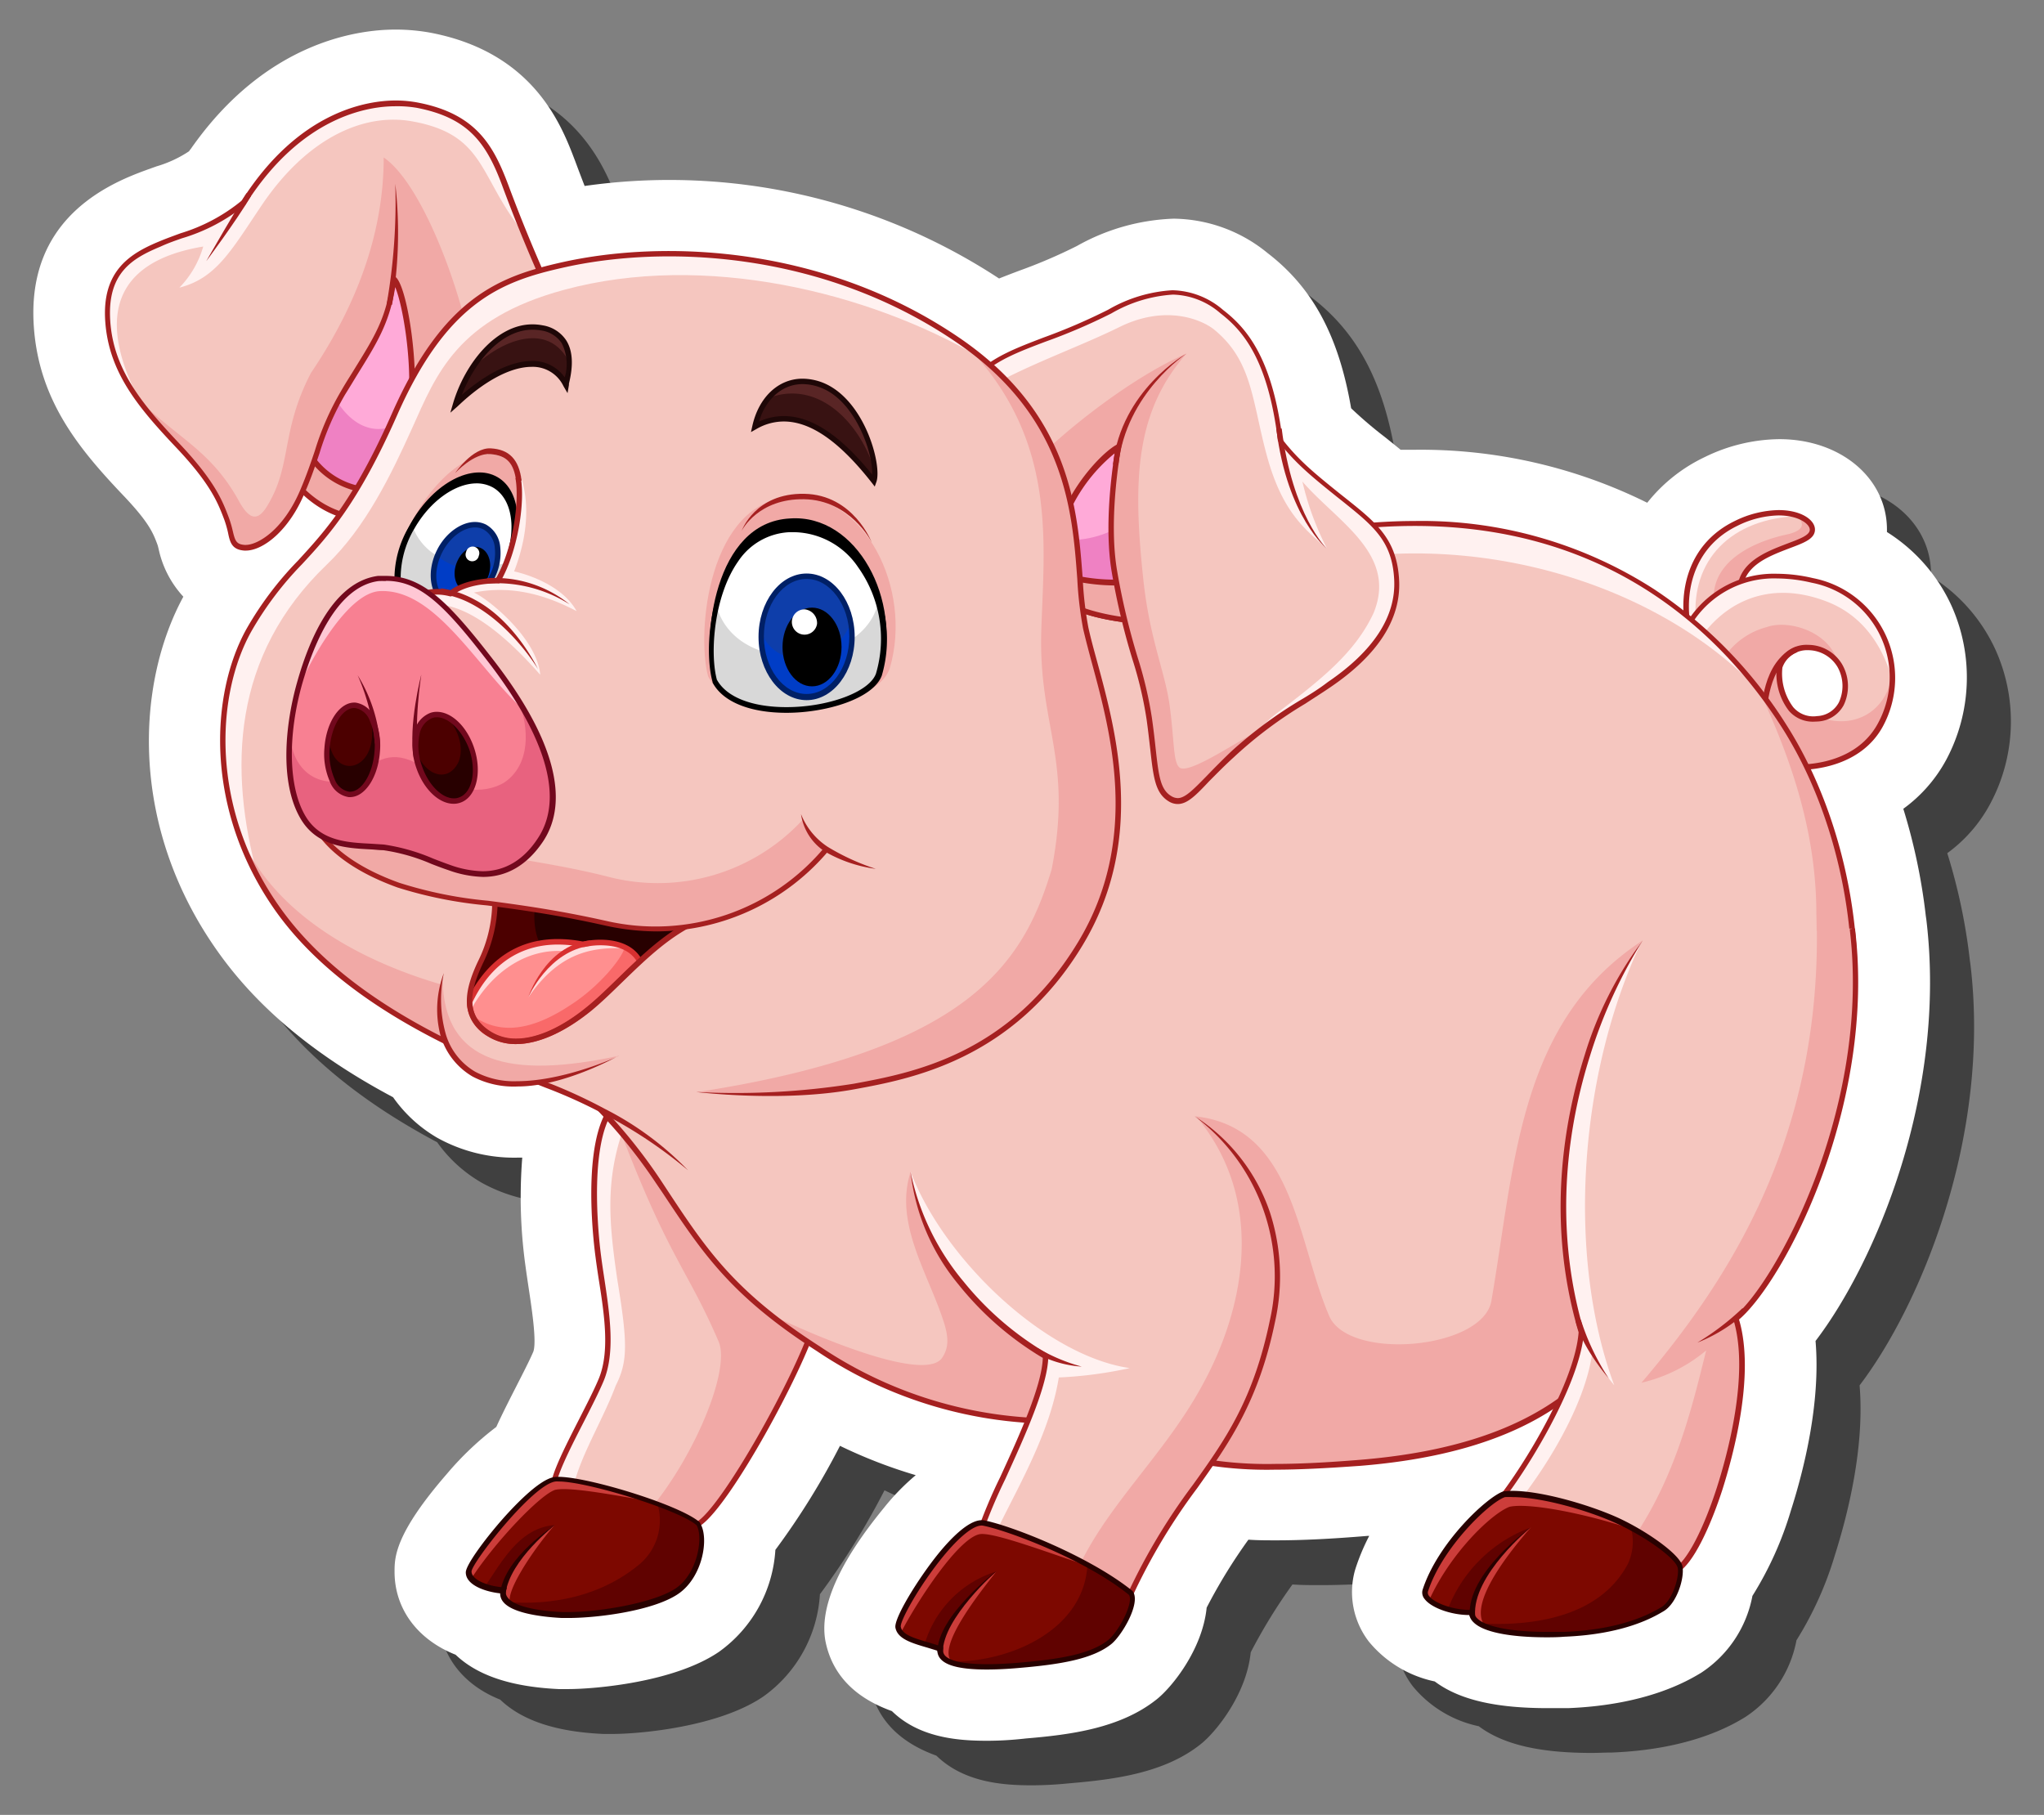 <svg id="bb5df345-c8b0-42f3-9164-45b37844e3af" data-name="Layer 1" xmlns="http://www.w3.org/2000/svg" width="248.72" height="220.85" viewBox="0 0 248.72 220.85">
  <rect x="0" y="0" width="248.72" height="220.85" fill="#808080" stroke="none"/>
  <defs>
    <style>
      .e3d594ba-1bb0-4b72-b32d-787d3dad92ce {
        opacity: 0.5;
      }

      .e3387646-0c90-458b-adde-7f2bdae200aa {
        fill: #fff;
      }

      .fea921eb-3c7e-4813-a069-4bbd30ae25d1 {
        fill: #f5c6bf;
      }

      .e1aa90d4-fadd-44d1-b778-e1fefe0b087f {
        fill: #fff1f0;
      }

      .a84cf71c-f471-4555-b028-f0d75051ffb6 {
        fill: #f1a9a6;
      }

      .bc79926c-98ce-432a-907d-ac111b527d27 {
        fill: #a52020;
      }

      .ebee036d-ec8f-46f6-a220-b46ed2fdcb4a {
        fill: #7d0800;
      }

      .ae049ab4-b5b4-42f4-8cff-186035109fc3 {
        fill: #cc3d3a;
      }

      .a136f00d-7b4d-495a-8386-231671a69581 {
        fill: #600200;
      }

      .f2732133-e1d2-4096-89cd-79c70cc4954c {
        fill: #280100;
      }

      .a0eae5a9-dcaa-4496-bb66-2944dab1e6f8 {
        fill: #ffaad8;
      }

      .f3fc5a92-ba15-4acd-b969-f21074183a57 {
        fill: #ef81c3;
      }

      .b013e6d0-bac0-496e-9f94-e8cbe000f397 {
        fill: #4c0000;
      }

      .b044bc95-ca0a-4568-abeb-2a2cb80dc9b3 {
        fill: #280000;
      }

      .b6862b6e-7094-46db-b25d-452d86899862 {
        fill: #ff8f8f;
      }

      .a7a6f965-b5c0-4a18-9f97-9d27b1d5875b {
        fill: #ffdcdc;
      }

      .aa263ea2-82af-44ed-af68-2ce26c6724e7 {
        fill: #f96969;
      }

      .ab1082de-c248-4ed2-8d56-94c22e13b6de {
        fill: #d83030;
      }

      .b9b7827a-af72-40a8-a4ee-b111b9fb8908 {
        fill: #d8d8d8;
      }

      .aa024d18-d9db-419f-b8c3-335e1ae57102 {
        fill: #0e3eaa;
      }

      .f2bafa1b-164b-4ca0-bb3a-560c9c5eed01 {
        fill: #003dc6;
      }

      .bf697dd7-9c37-4c88-951f-79a5045800fe {
        fill: #002066;
      }

      .bcbfe644-d1ad-4c9d-a721-641bbd268865 {
        fill: #f88092;
      }

      .bcd6c477-759b-40d6-a189-aedb41a0c828 {
        fill: #ffc7d4;
      }

      .b5c2c8ba-c334-466d-97b9-fb712c15896a {
        fill: #e8627f;
      }

      .a57bd419-4a51-4021-9dbf-0a87d54c1569 {
        fill: #72081d;
      }

      .a2718fe0-7472-448a-b748-82ba387d867d {
        fill: #592525;
      }

      .b6c5be12-cfd1-4167-beb5-a98da0f3cab9 {
        fill: #381212;
      }

      .a177554c-9d96-4ae5-ae06-3a49251211ee {
        fill: #1e0707;
      }
    </style>
  </defs>
  <g>
    <path class="e3d594ba-1bb0-4b72-b32d-787d3dad92ce" d="M125.48,217.25c-3.69,0-8.27-.43-11.54-3.61-2.92-1.06-7-3.25-8.06-8.43-.82-4.09,1.57-9.57,7.08-16.29a27.82,27.82,0,0,1,3.89-4,60.24,60.24,0,0,1-9.22-3.57A90.24,90.24,0,0,1,99.77,194a16.5,16.5,0,0,1-6.85,12.42C87.48,210.16,77.81,211,74.55,211q-.61,0-1.14,0c-5.76-.26-9.89-1.63-12.55-4.18-4.58-1.81-7.43-5.52-7.43-10.09,0-1.71,0-4.58,6.38-11.92a37.53,37.53,0,0,1,6-5.7c.62-1.36,1.41-2.94,2.42-4.91.81-1.59,1.65-3.22,2.08-4.26.43-1.2-.18-5.2-.54-7.59-.15-1-.29-1.94-.41-2.84a60.62,60.62,0,0,1-.39-13.17h-.56a19.37,19.37,0,0,1-9.8-2.42A17,17,0,0,1,53.2,139c-9.4-5-16.35-10.77-21.19-17.53C21,106.09,21.91,88.67,27.68,78a12.17,12.17,0,0,1-3-5.77c-.05-.21-.12-.46-.15-.56-.53-1.42-1-2.65-4.05-5.89-5.4-5.71-10.31-11.59-10.95-20.61-.62-8.68,3.37-14.88,11.86-18.4,1.15-.48,2.16-.84,3.06-1.15a14.18,14.18,0,0,0,3.95-1.84l.23-.3C37.8,10.45,49.06,9,53.52,9a23.59,23.59,0,0,1,4.39.41c12.57,2.44,15.87,11.34,17.46,15.62.39,1.05.77,2,1.14,3a70.28,70.28,0,0,1,10.28-.73,71.39,71.39,0,0,1,40.15,12c.82-.33,1.64-.64,2.46-.95a64.36,64.36,0,0,0,7-3A25.67,25.67,0,0,1,148.16,32a18.3,18.3,0,0,1,11.44,4.2c5.49,4.22,8.65,10.08,10.16,18.88a50.7,50.7,0,0,0,4.14,3.53s1.51,1.21,1.88,1.52l1.78,0a61.82,61.82,0,0,1,28.23,6.45,19.67,19.67,0,0,1,7-5.56,21.15,21.15,0,0,1,9.08-2.18c7.47,0,13.1,4.74,13.1,11v.3a20.67,20.67,0,0,1,7.88,9,21.22,21.22,0,0,1-.68,18.68,17.79,17.79,0,0,1-5.22,6,70.37,70.37,0,0,1,2.75,13.06l.06.41c2.54,21-6.09,41.6-13.48,51.29.64,7.62-1.49,15.88-3,20.64a42.22,42.22,0,0,1-4.68,10.38,14.33,14.33,0,0,1-6.24,9.35c-1.64,1-6.63,3.93-16.19,4.31-.85,0-1.68.05-2.47.05-6.32,0-10.75-1-13.76-3.25a14.15,14.15,0,0,1-8-4.83,9.86,9.86,0,0,1-1.7-8.7l.09-.29a25,25,0,0,1,1.64-3.89l-.2,0c-4.46.36-8,.54-11.1.54-1.16,0-2.29,0-3.4-.08a65.8,65.8,0,0,0-5.08,8.26c-.51,5.1-4.21,9.68-6.07,11.16-4.42,3.54-10.54,4.31-15.93,4.77C128.42,217.18,126.86,217.25,125.48,217.25Z"/>
    <path class="e3387646-0c90-458b-adde-7f2bdae200aa" d="M120.06,211.83c-3.69,0-8.27-.43-11.53-3.61-2.93-1.06-7-3.25-8.07-8.43-.81-4.09,1.57-9.56,7.08-16.28a27.86,27.86,0,0,1,3.89-4,60.24,60.24,0,0,1-9.22-3.57,90.24,90.24,0,0,1-7.86,12.66A16.49,16.49,0,0,1,87.5,201c-5.44,3.72-15.11,4.54-18.37,4.54l-1.14,0c-5.76-.27-9.89-1.64-12.55-4.18-4.58-1.81-7.43-5.53-7.43-10.1,0-1.71,0-4.58,6.38-11.92a37.53,37.53,0,0,1,6-5.7c.62-1.36,1.41-2.94,2.42-4.91.81-1.59,1.65-3.22,2.09-4.26.42-1.2-.19-5.2-.55-7.59-.15-1-.29-1.94-.41-2.83a60.74,60.74,0,0,1-.39-13.18H63a19.27,19.27,0,0,1-9.8-2.42,17,17,0,0,1-5.37-4.93c-9.4-5-16.35-10.77-21.19-17.53-11-15.33-10.1-32.75-4.33-43.38a12.35,12.35,0,0,1-3-5.77c-.05-.21-.11-.46-.15-.56-.53-1.42-1-2.65-4.05-5.88C9.67,54.69,4.76,48.81,4.12,39.79,3.5,31.11,7.49,24.92,16,21.39c1.15-.48,2.17-.83,3.06-1.15A14.45,14.45,0,0,0,23,18.41a3.55,3.55,0,0,1,.23-.31C32.39,5,43.64,3.6,48.1,3.6A23.59,23.59,0,0,1,52.49,4C65.06,6.45,68.37,15.35,70,19.63c.39,1.05.77,2.05,1.14,3a73.13,73.13,0,0,1,50.43,11.26c.82-.33,1.64-.64,2.46-.95a63.53,63.53,0,0,0,7-3,25.76,25.76,0,0,1,11.78-3.33,18.3,18.3,0,0,1,11.44,4.19c5.49,4.22,8.65,10.08,10.16,18.88a50.7,50.7,0,0,0,4.14,3.53s1.51,1.21,1.88,1.52l1.78,0a62,62,0,0,1,28.23,6.45,19.7,19.7,0,0,1,7-5.56,21.07,21.07,0,0,1,9.07-2.18c7.47,0,13.1,4.75,13.1,11v.3a20.81,20.81,0,0,1,7.89,9.05,21.28,21.28,0,0,1-.69,18.69,17.82,17.82,0,0,1-5.21,5.94,71.17,71.17,0,0,1,2.74,13.06l.06.41c2.54,21-6.09,41.6-13.48,51.29.65,7.62-1.48,15.88-3,20.64a42.22,42.22,0,0,1-4.68,10.38,14.35,14.35,0,0,1-6.23,9.35c-1.65,1-6.64,3.93-16.2,4.31-.85,0-1.68,0-2.47,0-6.31,0-10.75-1-13.76-3.25a14.15,14.15,0,0,1-8-4.83,9.89,9.89,0,0,1-1.7-8.7l.09-.29a26,26,0,0,1,1.64-3.89l-.2,0c-4.46.37-8,.54-11.1.54-1.16,0-2.29,0-3.4-.08a65.24,65.24,0,0,0-5.08,8.27c-.51,5.09-4.21,9.67-6.07,11.15-4.42,3.54-10.54,4.32-15.93,4.77C123,211.76,121.44,211.83,120.06,211.83Z"/>
    <g>
      <g>
        <g>
          <path class="fea921eb-3c7e-4813-a069-4bbd30ae25d1" d="M205.36,76.12c-.62-3.62,0-9.58,5.89-12.43,5.27-2.54,9.28-.82,9.28.75,0,2.28-9.11,2.08-8.83,7.85C211.09,73,205.36,76.12,205.36,76.12Z"/>
          <path class="e1aa90d4-fadd-44d1-b778-e1fefe0b087f" d="M218.87,62.8c-1.65-.62-4.4-.66-7.62.89-5.91,2.85-6.51,8.81-5.89,12.43l1-.56C205.71,68.12,210.67,63.07,218.87,62.8Z"/>
          <path class="a84cf71c-f471-4555-b028-f0d75051ffb6" d="M218.48,62.67c1.25,1,1.09,1.92-1.14,2.39-2.65.57-10,2.81-8.66,9.2a18.46,18.46,0,0,0,3-2c-.28-5.77,8.83-5.57,8.83-7.85C220.53,63.76,219.77,63.05,218.48,62.67Z"/>
          <path class="bc79926c-98ce-432a-907d-ac111b527d27" d="M205.11,76.62l-.07-.45c-.76-4.4.44-10.06,6.07-12.78a12.55,12.55,0,0,1,5.31-1.32c2.78,0,4.43,1.21,4.43,2.37s-1.4,1.64-3.18,2.31c-2.59,1-5.8,2.2-5.64,5.53v.12l-.08.1c-.64.77-5.85,3.59-6.44,3.91Zm11.31-13.9a11.81,11.81,0,0,0-5,1.26c-5.11,2.47-6.34,7.54-5.79,11.63a54.1,54.1,0,0,0,5.76-3.45c-.09-3.69,3.46-5,6.06-6,1.42-.54,2.77-1,2.77-1.7S218.85,62.72,216.42,62.72Z"/>
        </g>
        <path class="fea921eb-3c7e-4813-a069-4bbd30ae25d1" d="M220.53,70.61c-9.07-2.13-13.85,2.68-15.49,6.12,0,0,8.36,13.77,11.6,16.39,1.93.54,9.17.62,12.16-4.92A12.05,12.05,0,0,0,220.53,70.61Zm.6,16.88c-3.9.37-4.84-4.12-4.57-6.34,1.21-3.3,5.75-2.94,7.34-.09C225.14,83.29,224.72,87.15,221.13,87.49Z"/>
        <path class="e1aa90d4-fadd-44d1-b778-e1fefe0b087f" d="M222.36,73.23c4.23,1.66,6.66,5.2,7.89,9.45a12,12,0,0,0-9.72-12.07c-9.07-2.13-13.85,2.68-15.49,6.12l1.2,1.94C209.48,73.26,215.24,70.45,222.36,73.23Z"/>
        <path class="a84cf71c-f471-4555-b028-f0d75051ffb6" d="M218.09,79.13a4.1,4.1,0,0,1,4.16.28,4.38,4.38,0,0,1,1.38,1.23c-1-3.8-6-5.28-8.65-4.33a9,9,0,0,0-6.39,6.31c1.28,1.94,4,5.51,5.29,7.25C214.59,86,214.6,81.47,218.09,79.13Z"/>
        <path class="a84cf71c-f471-4555-b028-f0d75051ffb6" d="M230.24,82c-.67,4.69-4.65,6.63-8.4,5.41a3.89,3.89,0,0,1-.71.13c-3.9.37-4.84-4.12-4.57-6.34.91-2.48,3.69-2.89,5.69-1.74a4.1,4.1,0,0,0-4.16-.28c-3.49,2.34-4,6.33-4.72,10.21a23.91,23.91,0,0,0,3.27,3.78c1.93.54,9.17.62,12.16-4.92A12.18,12.18,0,0,0,230.24,82Z"/>
        <path class="bc79926c-98ce-432a-907d-ac111b527d27" d="M215,86.81h-.66c0-.26.05-6.36,4.12-8.07l.25.61C215.05,80.89,215,86.75,215,86.81Z"/>
        <path class="bc79926c-98ce-432a-907d-ac111b527d27" d="M218.9,93.69h0a9.28,9.28,0,0,1-2.34-.26l-.06,0-.06,0c-3.25-2.63-11.33-15.91-11.67-16.47l-.09-.15.07-.16a12.43,12.43,0,0,1,11.5-6.83,19.43,19.43,0,0,1,4.36.53,12.38,12.38,0,0,1,8.49,18.07C226.42,93.3,220.61,93.69,218.9,93.69Zm-2.11-.87a9.29,9.29,0,0,0,2.11.21h0c1.62,0,7.11-.36,9.61-5a11.72,11.72,0,0,0-8.06-17.12,18.7,18.7,0,0,0-4.21-.52,11.81,11.81,0,0,0-10.83,6.3C206.33,78.22,213.78,90.31,216.79,92.82Zm3.89-5a3.84,3.84,0,0,1-3-1.32,7.44,7.44,0,0,1-1.47-5.41l0-.07A3.81,3.81,0,0,1,220,78.47a4.83,4.83,0,0,1,4.19,2.43,5.35,5.35,0,0,1,.16,4.9,3.8,3.8,0,0,1-3.18,2Zm-3.79-6.61a6.8,6.8,0,0,0,1.32,4.85,3.2,3.2,0,0,0,2.89,1.08,3.14,3.14,0,0,0,2.66-1.67,4.73,4.73,0,0,0-.15-4.28A4.19,4.19,0,0,0,220,79.12,3.18,3.18,0,0,0,216.89,81.23Z"/>
      </g>
      <g>
        <path class="fea921eb-3c7e-4813-a069-4bbd30ae25d1" d="M99,161.23c-1.88,6.07-10.4,21.54-13.85,24.08s-17-2.2-17.78-3.84,4-9.42,5.74-13.52.33-10.08-.33-15.07-1.31-16.15,2.62-19C79.46,134.52,99,161.23,99,161.23Z"/>
        <path class="e1aa90d4-fadd-44d1-b778-e1fefe0b087f" d="M75.12,155.74c-1.15-7.86-1.61-13.33,1.79-21.08a3.88,3.88,0,0,0-1.47-.79c-3.93,2.86-3.27,14-2.62,19s2.05,11,.33,15.07-6.47,11.88-5.74,13.52a5.17,5.17,0,0,0,2.13,1.43c0-4.06,3.58-9.43,5.38-14.27C76.4,165.68,76.39,163.5,75.12,155.74Z"/>
        <path class="a84cf71c-f471-4555-b028-f0d75051ffb6" d="M75.44,133.87a5,5,0,0,0-1,1c6.76,18.27,8.94,18.94,13,28.37,1.64,3.77-3.87,16.16-10,22.26,3.2.67,6.27.84,7.66-.2,3.45-2.54,12-18,13.85-24.08C99,161.23,79.46,134.52,75.44,133.87Z"/>
        <path class="bc79926c-98ce-432a-907d-ac111b527d27" d="M82,186.38c-5,0-14.17-3.17-14.89-4.77-.52-1.16,1-4.29,3.37-8.93.92-1.81,1.8-3.52,2.36-4.86,1.39-3.3.7-7.85,0-12.24-.14-.92-.27-1.8-.38-2.66-.35-2.64-1.84-16,2.75-19.32l.11-.08.14,0c4.1.67,23,26.4,23.81,27.5l.09.13,0,.16c-1.81,5.82-10.3,21.53-14,24.25A5.74,5.74,0,0,1,82,186.38Zm-6.49-52.16c-4.24,3.36-2.58,17.05-2.37,18.61.11.86.24,1.73.38,2.65.68,4.49,1.38,9.12-.08,12.6-.57,1.35-1.45,3.08-2.38,4.9-1.69,3.29-3.79,7.4-3.36,8.36s8.82,4.38,14.3,4.38a5.12,5.12,0,0,0,3-.67c3.26-2.41,11.67-17.51,13.68-23.76C93.25,153.9,78.94,135.2,75.52,134.22Z"/>
      </g>
      <g>
        <path class="ebee036d-ec8f-46f6-a220-b46ed2fdcb4a" d="M85,185.46c1,1.64.3,6.17-2.57,8.14s-10.41,3.11-14,3-7.66-1-7.17-3c-1.89-.13-4.22-.91-4.22-2.26S64.63,180.33,67.52,180,82.79,183.37,85,185.46Z"/>
        <path class="ae049ab4-b5b4-42f4-8cff-186035109fc3" d="M67.52,180c-2.89.35-10.51,9.93-10.51,11.28a1.26,1.26,0,0,0,.33.83c2.86-4.42,8.35-10.2,10.2-10.81,1.76-.42,7.39.68,11.51,1.37C74.67,181.1,69.3,179.76,67.52,180Z"/>
        <path class="ae049ab4-b5b4-42f4-8cff-186035109fc3" d="M61.17,193.72a1.77,1.77,0,0,0,1,1.54c-1-1.17,2.79-6.82,5.33-9.68A14.27,14.27,0,0,0,61.17,193.72Z"/>
        <path class="a136f00d-7b4d-495a-8386-231671a69581" d="M67.54,185.58c-4.25.3-6.4,4.32-8.54,7.5a11.23,11.23,0,0,0,2.17.64C62.13,190.51,64.2,187.94,67.54,185.58Z"/>
        <path class="a136f00d-7b4d-495a-8386-231671a69581" d="M85,185.46A18.05,18.05,0,0,0,80,183a7,7,0,0,1-2.48,7.59c-4.55,3.64-10.23,4.75-15.73,4.37,1.18,1,4,1.49,6.64,1.61,3.6.16,11.14-1,14-3S86,187.1,85,185.46Z"/>
        <path class="f2732133-e1d2-4096-89cd-79c70cc4954c" d="M61.52,193.88l-.65-.08c.58-4.39,6.67-8.22,6.67-8.22S62.07,189.77,61.52,193.88Z"/>
        <path class="f2732133-e1d2-4096-89cd-79c70cc4954c" d="M69.13,196.89h-.75c-1.75-.09-6-.44-7.18-2a1.61,1.61,0,0,1-.34-1c-1.8-.19-4.18-1-4.18-2.55,0-.87,2.19-3.86,4.25-6.23,1.34-1.54,4.66-5.14,6.55-5.37,3-.37,15.43,3.38,17.72,5.56l0,.07c1.11,1.78.32,6.54-2.66,8.58S72.83,196.89,69.13,196.89ZM68,180.28a2.33,2.33,0,0,0-.4,0c-2.77.33-10.22,9.93-10.22,10.95s2,1.81,3.91,1.93l.39,0-.09.38a.94.94,0,0,0,.18.85c.72,1,3.22,1.62,6.68,1.78l.72,0c3.7,0,10.47-1.11,13.09-2.91s3.35-6.2,2.5-7.66C82.58,183.7,71.39,180.28,68,180.28Z"/>
      </g>
      <g>
        <path class="fea921eb-3c7e-4813-a069-4bbd30ae25d1" d="M65.45,128.21a63.23,63.23,0,0,1,14.66,15.57c5.17,7.78,8.42,13.25,19.45,20.35a52.18,52.18,0,0,0,32.23,8.74c11.25,5.68,19.12,6.33,33.76,5.13s23.81-5.57,29.49-12.34,26-23,29.28-35.51.44-29.83-7.21-41.79-23.38-27.25-52-24.3-41.51,3.13-41.51,3.13Z"/>
        <path class="e1aa90d4-fadd-44d1-b778-e1fefe0b087f" d="M155.82,69.63c21.18-6.17,45.31.64,58.32,14.51-8.47-11-23.7-22.69-49-20.08-7.43.76-13.79,1.34-19.15,1.78C149.22,68.67,153,70.56,155.82,69.63Z"/>
        <path class="a84cf71c-f471-4555-b028-f0d75051ffb6" d="M217.11,88.36c-.88-1.38-1.87-2.8-3-4.24,4,8.6,6.91,17.37,6.91,27.13a65.1,65.1,0,0,1-5.57,28.52,82.18,82.18,0,0,1-5,10.36c6.23-6.5,12.19-13.72,13.83-20C227.6,117.7,224.76,100.32,217.11,88.36Z"/>
        <path class="a84cf71c-f471-4555-b028-f0d75051ffb6" d="M199.85,114.47c-15.08,9.83-15.51,27.26-18.37,43.81-1,5.94-17.46,7.38-19.76,1.81-3.93-9.18-4.26-23-16.38-24.26,4.91,8.52,9.83,24.58-1,27.86-14.42,4.26-25-10.58-33.54-21.07-2,6.23,2.08,12.22,4,18.12.73,2.21.57,3.35-.13,4.45-1.92,3-14.34-2.05-21.15-5.34a69.23,69.23,0,0,0,6,4.28,52.18,52.18,0,0,0,32.23,8.74c11.25,5.68,19.12,6.33,33.76,5.13s23.81-5.57,29.49-12.34c1.5-1.78,4-4.22,6.94-7.07-2.85-4.83-5.3-9.77-5.52-15.55C195.81,133.54,197.88,123.65,199.85,114.47Z"/>
        <path class="bc79926c-98ce-432a-907d-ac111b527d27" d="M155.18,178.84a47.22,47.22,0,0,1-23.46-5.64c-.92,0-1.82.05-2.7.05a51.9,51.9,0,0,1-29.64-8.85c-10.5-6.75-13.95-12-18.73-19.21L79.84,144a63,63,0,0,0-14.59-15.48l-.29-.23,58.49-61.39h.14c.13,0,13.21-.21,41.49-3.13,2.39-.24,4.77-.37,7.06-.37a52.24,52.24,0,0,1,29.12,8.29,54.7,54.7,0,0,1,16.13,16.54c7.64,12,10.62,29.24,7.25,42.05-2.42,9.18-13.85,20.27-22.2,28.36-3,2.93-5.62,5.45-7.14,7.27-6.08,7.24-15.8,11.32-29.73,12.46C161.37,178.67,158.06,178.84,155.18,178.84Zm-23.32-6.3.08,0a46.74,46.74,0,0,0,23.24,5.6c2.87,0,6.15-.16,10.34-.5,13.74-1.13,23.32-5.13,29.27-12.23,1.55-1.84,4.16-4.38,7.19-7.32,8.3-8,19.65-19,22-28.06,3.32-12.65.37-29.72-7.17-41.53C209.68,77.35,196.12,64,172.14,64a69.86,69.86,0,0,0-7,.36c-26.76,2.76-39.93,3.1-41.4,3.14l-57.8,60.65A64.3,64.3,0,0,1,80.39,143.6l.81,1.23c4.73,7.16,8.15,12.34,18.54,19A51.23,51.23,0,0,0,129,172.6q1.35,0,2.76-.06Z"/>
      </g>
      <g>
        <path class="fea921eb-3c7e-4813-a069-4bbd30ae25d1" d="M199.9,114.39s-15.13,21.66-7.48,47.66c-.48,6.76-8,18.41-10.54,21.2.87,1.74,20.37,8.63,22,7.81s3.72-4.92,5.36-10,3.93-14.36,2-20.65c5.08-4.09,16.8-25.48,14.14-47.39Z"/>
        <path class="e1aa90d4-fadd-44d1-b778-e1fefe0b087f" d="M193.74,164.69a27.72,27.72,0,0,0,2.68,3.87c-5.91-16-4.2-38.19,3.34-54-3.41,4.8-14.23,24-7.34,47.48-.48,6.76-8,18.41-10.54,21.2a4.27,4.27,0,0,0,1.59,1.12C188,179.1,192.86,171,193.74,164.69Z"/>
        <path class="a84cf71c-f471-4555-b028-f0d75051ffb6" d="M225.35,113l-4.27.09c.29,25.5-10.59,42.55-21.34,55.17a18.8,18.8,0,0,0,7.87-3.93c-2,8.19-4.26,17.1-10.41,25,3.8,1.22,6.07,2,6.69,1.72,1.64-.82,3.72-4.92,5.36-10s3.93-14.36,2-20.65C216.29,156.32,228,134.93,225.35,113Z"/>
        <path class="bc79926c-98ce-432a-907d-ac111b527d27" d="M206.54,163.38a31.43,31.43,0,0,0,5.49-4.19l.47.46A19.3,19.3,0,0,1,206.54,163.38Z"/>
        <path class="bc79926c-98ce-432a-907d-ac111b527d27" d="M191.72,160.76l.64-.16a28.67,28.67,0,0,0,3.39,7.12S192.57,164.12,191.72,160.76Z"/>
        <path class="bc79926c-98ce-432a-907d-ac111b527d27" d="M203.53,191.43c-3.58,0-21.07-6.28-21.94-8l-.11-.2.16-.17c2.41-2.61,9.93-14.17,10.45-20.93-4-13.49-1.77-25.83.76-33.81a45,45,0,0,1,7.05-13.89,60.06,60.06,0,0,0-6.44,14.11c-2.49,7.9-4.65,20.12-.72,33.46v.12c-.49,6.73-7.82,18.17-10.45,21.18,1.87,1.8,20,8.21,21.45,7.5s3.5-4.58,5.18-9.8c1.28-4,4-13.87,2-20.45l-.07-.21.18-.14c2.51-2,6.71-8.48,9.87-16.88,2.69-7.17,5.63-18.27,4.18-30.26l.64-.08c2.61,21.52-8.59,42.88-14.11,47.59,2,6.75-.75,16.66-2,20.63-1.38,4.28-3.56,9.21-5.52,10.19A1.29,1.29,0,0,1,203.53,191.43Z"/>
      </g>
      <g>
        <path class="fea921eb-3c7e-4813-a069-4bbd30ae25d1" d="M145.43,135.82a24,24,0,0,1,9.41,24.86C151.4,177.29,143.53,180,136.9,195.4c-6.72-.49-17.81-8.11-17.68-8.93,1.21-4.18,8-16.14,8-21.47-15-9-16.42-22.38-16.42-22.38Z"/>
        <path class="e1aa90d4-fadd-44d1-b778-e1fefe0b087f" d="M128.84,167.62a50.2,50.2,0,0,0,8.63-1.14c-10.24-1.48-22.56-13.17-26.66-23.86,1,6.12,4.74,15.41,16.42,22.38,0,5.33-6.8,17.29-8,21.47,0,.18.48.68,1.36,1.36C122.8,182.65,127.59,175.33,128.84,167.62Z"/>
        <path class="a84cf71c-f471-4555-b028-f0d75051ffb6" d="M145.68,136c8.34,10.1,5.85,23.15.53,32.73-5,9.14-12.93,15.62-16.07,24.71a21.9,21.9,0,0,0,6.76,2c6.63-15.4,14.5-18.11,17.94-34.72A24,24,0,0,0,145.68,136Z"/>
        <path class="bc79926c-98ce-432a-907d-ac111b527d27" d="M126,164.64l.35-.55a21.64,21.64,0,0,0,5.28,2.21A13.35,13.35,0,0,1,126,164.64Z"/>
        <path class="bc79926c-98ce-432a-907d-ac111b527d27" d="M137.11,195.74h-.24c-6.35-.47-16.56-7.24-17.78-8.8a.66.66,0,0,1-.19-.51v0a61.12,61.12,0,0,1,2.81-6.69c2.27-4.95,5.08-11.08,5.18-14.5a38,38,0,0,1-10.24-8.91,26,26,0,0,1-5.85-13.72A30.34,30.34,0,0,0,117.29,156a37.43,37.43,0,0,0,10.11,8.7l.16.1V165c0,3.53-2.91,9.87-5.24,15a63.52,63.52,0,0,0-2.75,6.51c.61,1,10.62,8,17.12,8.58a74.18,74.18,0,0,1,8.48-14.42c4-5.58,7.36-10.4,9.35-20a24.34,24.34,0,0,0-9.15-24.84,22.4,22.4,0,0,1,9.16,11.7,25.3,25.3,0,0,1,.63,13.27c-2,9.74-5.63,14.85-9.46,20.26a73.47,73.47,0,0,0-8.5,14.52Z"/>
      </g>
      <g>
        <path class="a0eae5a9-dcaa-4496-bb66-2944dab1e6f8" d="M128.62,72.58c3.31,2.83,12.13,3.44,14.53,2.87.11-2.54-3.18-23-3.18-23-4.9,1.32-12.55,3.53-14.84,7.12S128.62,72.58,128.62,72.58Z"/>
        <path class="f3fc5a92-ba15-4acd-b969-f21074183a57" d="M125.36,64.61c1.17,3.48,3.26,8,3.26,8,3.31,2.83,12.13,3.44,14.53,2.87.06-1.47-1-8.91-1.92-14.93C136.75,64.37,131.9,67.42,125.36,64.61Z"/>
        <path class="bc79926c-98ce-432a-907d-ac111b527d27" d="M140.74,76h0c-3,0-9.43-.66-12.33-3.14l-.07-.08c-.24-.39-5.87-9.61-3.49-13.33,2.2-3.44,8.83-5.6,15-7.26l.35-.1.06.36c.13.84,3.29,20.5,3.18,23v.25l-.24.05A11.26,11.26,0,0,1,140.74,76Zm-11.87-3.61c2.58,2.17,8.5,3,11.87,3h0a12.79,12.79,0,0,0,2.08-.13c-.07-3.11-2.69-19.64-3.11-22.29-3.85,1-12,3.31-14.31,6.88C123.32,63,128.45,71.67,128.87,72.36Z"/>
      </g>
      <g>
        <path class="a84cf71c-f471-4555-b028-f0d75051ffb6" d="M126.71,69a40.31,40.31,0,0,0,1.91,3.57c3.31,2.83,12.13,3.44,14.53,2.87a48.62,48.62,0,0,0-.52-5.21C138.37,71,132,71.42,126.71,69Z"/>
        <path class="bc79926c-98ce-432a-907d-ac111b527d27" d="M140.74,76c-3,0-9.43-.66-12.33-3.14l-.07-.08a39.41,39.41,0,0,1-1.92-3.6l-.39-.81.82.37a22.51,22.51,0,0,0,9.33,1.79,36.75,36.75,0,0,0,6.39-.58l.34-.06.05.34a47,47,0,0,1,.52,5.26v.25l-.24.05A11.32,11.32,0,0,1,140.74,76Zm-11.87-3.61c2.58,2.17,8.5,3,11.87,3a12.87,12.87,0,0,0,2.08-.13c0-.73-.17-2.26-.47-4.55a38.1,38.1,0,0,1-6.17.53,24,24,0,0,1-8.79-1.51C128.11,71.08,128.74,72.14,128.87,72.36Z"/>
      </g>
      <g>
        <path class="fea921eb-3c7e-4813-a069-4bbd30ae25d1" d="M119.22,45.46c3.58-3.28,8.75-3.85,15.87-7.54s10.41-2.46,13.61,0,6,6.39,7.12,15.65c2.13,2.79,4.15,4.34,7.62,7.13,3.88,3.12,6.31,5,6.56,9.91s-2.92,9.12-8.22,12.73C157.89,86,155,87.23,150,91.83c-4.32,4-5.66,6.56-7.62,5.41s-1.72-3.93-2.54-9.75-2.67-8.76-4.24-17.86c-1.14-6.66.48-15.16.48-15.16-1.41.74-5.09,4.34-6.73,8.93C126.9,61.19,119.22,45.46,119.22,45.46Z"/>
        <path class="e1aa90d4-fadd-44d1-b778-e1fefe0b087f" d="M170,70.61c-.25-4.91-2.68-6.79-6.56-9.91-3.47-2.79-5.49-4.34-7.62-7.13-1.14-9.26-3.93-13.19-7.12-15.65s-6.48-3.69-13.61,0-12.29,4.26-15.87,7.54l.89,1.78c4.83-2.8,11.14-5,16-7.39,5.8-2.91,10.25-.88,11.66.28,4.63,3.81,4.56,8.58,6.38,15.3,1.91,7,4.7,9,7.33,11.34a34.78,34.78,0,0,1-3-8.17c4.26,4.92,11.61,8.82,8.66,16-2.29,4.91-6.47,8.15-12,12.37a12.45,12.45,0,0,0-2.26,2.33c3.36-2.69,5.8-3.9,8.87-6C167.08,79.73,170.24,75.53,170,70.61Z"/>
        <path class="a84cf71c-f471-4555-b028-f0d75051ffb6" d="M143.48,93.36c-.72-.71-.58-3.09-1.13-7.34s-2.45-8.12-3.24-15.61c-1.26-11.92-1-20.26,5.26-27.38-6.23,2.67-14.54,9-19.21,13.88,1.68,3,3.29,5.68,4.2,6.49,1.64-4.59,5.32-8.19,6.73-8.93,0,0-1.62,8.5-.48,15.16,1.57,9.1,3.42,12,4.24,17.86s.57,8.6,2.54,9.75,3.3-1.44,7.62-5.41a53.43,53.43,0,0,1,4.12-3.44C151,89.87,144.55,94.45,143.48,93.36Z"/>
        <path class="bc79926c-98ce-432a-907d-ac111b527d27" d="M136.08,56.6l-.65-.07c1-9.07,8.94-13.5,8.94-13.5S137,47.85,136.08,56.6Z"/>
        <path class="bc79926c-98ce-432a-907d-ac111b527d27" d="M155.31,52.22l.65-.08c1.3,10.54,5.45,14.59,5.5,14.63S156.64,63,155.31,52.22Z"/>
        <path class="bc79926c-98ce-432a-907d-ac111b527d27" d="M143.31,97.84a2.07,2.07,0,0,1-1.09-.32c-1.65-1-1.87-2.89-2.26-6.41-.12-1-.25-2.22-.44-3.57a47.06,47.06,0,0,0-1.7-7.24,84.76,84.76,0,0,1-2.53-10.62c-.95-5.49,0-12.29.35-14.52a19.66,19.66,0,0,0-6,8.35l-.17.46-.36-.32c-2.48-2.23-9.9-17.4-10.21-18l-.11-.22.18-.16c2.13-1.95,4.74-2.94,8-4.19a72.09,72.09,0,0,0,7.89-3.4,17.57,17.57,0,0,1,7.8-2.36,9.73,9.73,0,0,1,6.16,2.39c2.88,2.22,6,5.83,7.24,15.78,2,2.55,3.83,4.05,6.91,6.53l.77.61c3.77,3,6.26,5,6.51,10,.23,4.7-2.58,9.07-8.37,13-1.07.73-2.08,1.36-3.05,2a51.21,51.21,0,0,0-8.68,6.5c-1.2,1.09-2.14,2.06-3,2.92C145.53,96.77,144.49,97.84,143.31,97.84Zm-6.77-44-.13.66c0,.09-1.6,8.52-.47,15a85.06,85.06,0,0,0,2.51,10.55,48.59,48.59,0,0,1,1.72,7.33c.19,1.35.33,2.54.44,3.59.38,3.41.57,5.12,1.94,5.92a1.55,1.55,0,0,0,.76.23c.9,0,1.92-1.06,3.48-2.65.79-.82,1.79-1.84,3-3A52.6,52.6,0,0,1,158.57,85c1-.6,2-1.23,3-2,5.59-3.8,8.3-8,8.08-12.44-.23-4.7-2.5-6.52-6.26-9.54l-.77-.61c-3.15-2.53-5-4.06-7.08-6.71l-.05-.07v-.09c-1.21-9.78-4.22-13.29-7-15.43a9.13,9.13,0,0,0-5.76-2.26,17,17,0,0,0-7.5,2.29,70.38,70.38,0,0,1-8,3.43c-3.14,1.19-5.64,2.14-7.65,3.9.9,1.83,7.1,14.35,9.6,17.26,1.69-4.28,5.16-7.81,6.71-8.62Z"/>
      </g>
      <g>
        <path class="a84cf71c-f471-4555-b028-f0d75051ffb6" d="M35.18,57.75c2.87,4.26,8.61,7.07,13.28,4s5.15-16.6,5.15-16.6-1.94-15.62-6.24-16.39S35.18,57.75,35.18,57.75Z"/>
        <path class="bc79926c-98ce-432a-907d-ac111b527d27" d="M44.19,63.38h0c-3.4,0-7-2.14-9.27-5.45l-.08-.12,0-.15c0-.07,2-7.34,4.4-14.51,5-14.72,7.22-14.72,8-14.72l.22,0c4.48.8,6.43,16,6.51,16.67v.05c0,.56-.54,13.75-5.3,16.87A8,8,0,0,1,44.19,63.38Zm-8.65-5.69c2.12,3.06,5.5,5,8.64,5h0a7.35,7.35,0,0,0,4.09-1.23c4.38-2.87,5-15.66,5-16.32-.54-4.3-2.64-15.49-6-16.08h-.11C44.23,29.08,38.61,46.13,35.54,57.69Z"/>
      </g>
      <g>
        <path class="a0eae5a9-dcaa-4496-bb66-2944dab1e6f8" d="M37.26,54.55A9.42,9.42,0,0,0,45,59.63c2.12-1.88,6-11.77,6.28-13.73s-.65-11.83-3.88-13.47C45.37,34.64,37.26,54.55,37.26,54.55Z"/>
        <path class="f3fc5a92-ba15-4acd-b969-f21074183a57" d="M37.26,54.55A9.42,9.42,0,0,0,45,59.63c1.3-1.15,3.28-5.32,4.67-8.83-4.22,3.26-7.79.31-9.4-3.39C38.56,51.37,37.26,54.55,37.26,54.55Z"/>
        <path class="bc79926c-98ce-432a-907d-ac111b527d27" d="M45.08,60l-.15,0a9.84,9.84,0,0,1-8-5.26l-.07-.13.06-.14c.33-.82,8.16-20,10.17-22.22L47.3,32l.22.12C51,33.91,51.8,44.21,51.58,46c-.25,1.94-4.17,12-6.39,13.93Zm-7.46-5.44a9.07,9.07,0,0,0,7.24,4.75c2.1-2.08,5.84-11.61,6.07-13.43s-.64-11.11-3.48-13C45.36,35.68,38.34,52.8,37.62,54.54Z"/>
      </g>
      <g>
        <path class="fea921eb-3c7e-4813-a069-4bbd30ae25d1" d="M47.94,34c1.15.93,2.68,9.4,2.1,15.14C52.83,48.49,67.09,36.25,66.1,34s-2.7-6.17-4.58-11.25-4-8.61-10.74-9.91c-5.49-1.07-14.25,1-21.14,11.8C25.51,28,23,28.22,19.43,29.7S12.65,33,13.09,39.15c.45,6.29,4.26,10.57,8.52,15.08s5.17,6.84,5.94,8.93.41,3.4,2.22,3.52,5-2.05,7.08-6.88,2.34-7.66,4.92-12C45.13,42.24,47.23,39.79,47.94,34Z"/>
        <path class="e1aa90d4-fadd-44d1-b778-e1fefe0b087f" d="M24.73,30a11.86,11.86,0,0,1-2.9,5c4.48-1.14,6.29-4.49,10-10,5.62-8.34,12.54-11.27,18.29-10.24,9,1.61,8.09,6.69,13.5,13.47-.65-1.61-1.36-3.42-2.1-5.42-1.89-5.08-4-8.61-10.74-9.91-5.49-1.07-14.25,1-21.14,11.8C25.51,28,23,28.22,19.43,29.7S12.65,33,13.09,39.15a18.46,18.46,0,0,0,4.27,10.23C13.93,43.29,10.14,32.43,24.73,30Z"/>
        <path class="a84cf71c-f471-4555-b028-f0d75051ffb6" d="M46.69,19.16c0,8.48-2.79,17.25-8.85,26.22-3.69,7.09-2.3,11.14-5.25,16.06-1.31,2.29-2.41,1.61-3.6-.62-3.48-6.22-7.62-7.58-12.46-12.56a53.3,53.3,0,0,0,5.08,6c4.26,4.5,5.17,6.84,5.94,8.93s.41,3.4,2.22,3.52,5-2.05,7.08-6.88,2.34-7.66,4.92-12c3.36-5.59,5.46-8,6.17-13.82,1.15.93,2.68,9.4,2.1,15.14,1.29-.31,5-3.08,8.57-6.19a11.57,11.57,0,0,1-2.09-4.14C54.55,31.28,50.62,21.87,46.69,19.16Z"/>
        <path class="bc79926c-98ce-432a-907d-ac111b527d27" d="M25.1,31.78C25.25,31.5,29,25,30,23.5l.53.38C28.77,26.86,25.1,31.78,25.1,31.78Z"/>
        <path class="bc79926c-98ce-432a-907d-ac111b527d27" d="M47.7,37.1,47.05,37A71.65,71.65,0,0,0,48.1,22.37,52.58,52.58,0,0,1,47.7,37.1Z"/>
        <path class="bc79926c-98ce-432a-907d-ac111b527d27" d="M29.91,67h-.17c-1.53-.11-1.76-1-2-2.21a13.37,13.37,0,0,0-.44-1.53c-.76-2-1.61-4.31-5.88-8.82-4.6-4.87-8.16-9.09-8.61-15.28s3-8.3,6.54-9.77c.93-.39,1.78-.69,2.61-1a21.58,21.58,0,0,0,7.48-4c7-11,15.41-12.16,18.71-12.16a14.31,14.31,0,0,1,2.74.26c7.2,1.39,9.23,5.41,11,10.12,1.92,5.16,3.65,9.11,4.58,11.23a1.67,1.67,0,0,1-.21,1.38C64.33,39,52.8,48.83,50.12,49.46l-.45.11,0-.46c.51-5.07-.64-11.93-1.58-14.17-.68,4.32-2.23,6.81-4.5,10.47-.5.81-1,1.65-1.59,2.59a33,33,0,0,0-3.11,7.12c-.5,1.46-1,3-1.79,4.8C35.18,64.58,32,67,29.91,67ZM48.1,12.93c-3.19,0-11.35,1.15-18.18,11.89l0,.05,0,0A22.15,22.15,0,0,1,22.13,29c-.82.29-1.67.58-2.58,1-3.47,1.44-6.55,3.23-6.13,9.13S17.33,49.22,21.85,54c4.36,4.61,5.24,7,6,9a13.4,13.4,0,0,1,.47,1.6c.28,1.16.4,1.64,1.46,1.71h.12c1.47,0,4.58-1.82,6.64-6.69.77-1.81,1.28-3.31,1.77-4.76a33.57,33.57,0,0,1,3.17-7.24c.57-1,1.09-1.79,1.59-2.61,2.47-4,4-6.36,4.54-11.09l.07-.58.46.37c1.28,1,2.69,9.33,2.27,14.9,3-1.38,13.4-10.12,15.18-13.69.28-.56.23-.77.2-.82-.93-2.13-2.67-6.1-4.59-11.27-2-5.49-4.22-8.49-10.49-9.71A14,14,0,0,0,48.1,12.93Z"/>
      </g>
      <g>
        <path class="fea921eb-3c7e-4813-a069-4bbd30ae25d1" d="M84.78,132.68A81.32,81.32,0,0,0,104,132c7.57-1.39,19.34-3.82,27.53-17.37,9-14.88,2.41-30.48.66-38.45s1.42-23.49-15.62-35.07S79.73,29.49,68.37,32.06c-6.67,1.51-13.9,3.64-20.32,18.19C40.4,67.57,35.7,66.91,30.35,76.47c-4.48,8-5.08,22,3.6,34.09S58.57,128.71,67.06,132a54,54,0,0,1,16.71,10.19Z"/>
        <path class="e1aa90d4-fadd-44d1-b778-e1fefe0b087f" d="M39.78,68.69c4.7-4.5,7.81-10.9,10.39-16.63,2.9-6.44,5.41-13.26,18.47-16.79,17.07-4.63,37,.28,50.48,8.14l.22,0c-.88-.72-1.83-1.42-2.85-2.12-17-11.58-36.81-11.63-48.17-9.06C61.65,33.78,54.42,35.91,48,50.46,40.35,67.77,35.65,67.12,30.3,76.68c-4,7.11-4.9,18.95,1.07,30C27.8,93.6,28.19,79.79,39.78,68.69Z"/>
        <path class="a84cf71c-f471-4555-b028-f0d75051ffb6" d="M28.19,98.58a36.26,36.26,0,0,0,5.71,12.18c5.56,7.76,14.08,13,21.72,16.67-.49-2.88-1.19-4.67-1.64-7.55C43.35,116.85,31.28,110.35,28.19,98.58Z"/>
        <path class="a84cf71c-f471-4555-b028-f0d75051ffb6" d="M132.12,76.4c-1.7-7.74,1.23-22.57-14.17-34,10.61,11.3,9.12,23.36,8.76,34.25-.38,11.74,3.88,15.65,1.26,29.13-3.38,11.24-9.79,22-43.25,27.13.39,0,2.19.16,2.71.18a76.58,76.58,0,0,0,16.5-.83c7.57-1.39,19.34-3.83,27.53-17.37C140.46,100,133.87,84.38,132.12,76.4Z"/>
        <path class="bc79926c-98ce-432a-907d-ac111b527d27" d="M83.72,142.41a55.93,55.93,0,0,0-10.28-6.86,62.06,62.06,0,0,0-6.55-3l-.55-.21C57.9,129,42.19,122.9,33.64,111,24.8,98.62,25.57,84.46,30,76.52a40.76,40.76,0,0,1,6.25-8.29c3.35-3.65,6.81-7.42,11.44-17.91,6.23-14.1,13-16.66,20.54-18.37,12.7-2.88,32.1-2,48.44,9.11,13.58,9.23,14.45,20.87,15.08,29.38a43.43,43.43,0,0,0,.68,5.89c.26,1.21.65,2.64,1.06,4.14,2.37,8.69,5.94,21.82-1.76,34.56-8.45,14-21,16.28-27.75,17.52-8.84,1.63-19.27.33-19.27.33a92,92,0,0,0,19.15-1c7.11-1.31,19-3.5,27.31-17.22,7.56-12.49,4-25.46,1.69-34-.41-1.52-.8-3-1.07-4.18a45,45,0,0,1-.7-6c-.62-8.37-1.47-19.83-14.79-28.88-16.17-11-35.36-11.87-47.92-9-7.38,1.67-14,4.17-20.09,18C43.62,61.17,40,65.16,36.74,68.67a40.33,40.33,0,0,0-6.16,8.17c-4.34,7.76-5.08,21.63,3.59,33.73,8.44,11.79,24,17.87,32.4,21.14l.55.21a62.12,62.12,0,0,1,6.45,3A37.83,37.83,0,0,1,83.72,142.41Z"/>
      </g>
      <g>
        <path class="fea921eb-3c7e-4813-a069-4bbd30ae25d1" d="M54,118.38s-2.49,8.73,3.65,12.29,17.64-2.22,17.64-2.22Z"/>
        <path class="a84cf71c-f471-4555-b028-f0d75051ffb6" d="M53.86,119.17c-1,3-.41,9.06,3.8,11.5,5.8,3.36,16.36-1.59,17.53-2.17C62.09,131.3,54,129.44,53.86,119.17Z"/>
        <path class="bc79926c-98ce-432a-907d-ac111b527d27" d="M63,132.21A10.75,10.75,0,0,1,57.5,131a8.57,8.57,0,0,1-3.9-5,12.47,12.47,0,0,1,.41-7.59,15.49,15.49,0,0,0,.27,7.55,7.89,7.89,0,0,0,3.55,4.46,10.06,10.06,0,0,0,5.07,1.15c5.76,0,12.32-3,12.4-3.09S68.78,132.21,63,132.21Z"/>
      </g>
      <g>
        <path class="b013e6d0-bac0-496e-9f94-e8cbe000f397" d="M60.2,108.92a16.76,16.76,0,0,1-1.76,8.23c-1.59,3.44-2.25,6.6,1.11,8.69s8.06.27,12.15-3.12,8.25-8.79,13.77-11C81.7,110.54,60.2,108.92,60.2,108.92Z"/>
        <path class="b044bc95-ca0a-4568-abeb-2a2cb80dc9b3" d="M65.22,109.32c-.5,2.86-.2,6,2.44,7.83a12.77,12.77,0,0,0,8.54,1.38c2.76-2.66,5.73-5.39,9.27-6.79C82.87,110.91,71.81,109.88,65.22,109.32Z"/>
        <g>
          <path class="b6862b6e-7094-46db-b25d-452d86899862" d="M71,114.91c-8-1.57-12,3-13.85,7a4.54,4.54,0,0,0,2.41,3.93c3.36,2.09,8.06.27,12.15-3.12,2-1.64,4-3.76,6.16-5.76C76.45,114.24,72.46,114.56,71,114.91Z"/>
          <path class="a7a6f965-b5c0-4a18-9f97-9d27b1d5875b" d="M68.66,115.75a12.9,12.9,0,0,0-4.41,5.68c3.41-5,7.14-6.35,12.08-6a8.18,8.18,0,0,0-5.34-.5c-8-1.57-12,3-13.85,7a4.32,4.32,0,0,0,.13,1C60,117.93,64.41,115.4,68.66,115.75Z"/>
          <path class="aa263ea2-82af-44ed-af68-2ce26c6724e7" d="M76,115.26c-.19,1.24-3.08,4.79-6.52,7-4.21,2.81-8.41,4-12.06,1.25a5,5,0,0,0,2.09,2.3c3.36,2.09,8.06.27,12.15-3.12,2-1.64,4-3.76,6.16-5.76A3.83,3.83,0,0,0,76,115.26Z"/>
          <path class="ab1082de-c248-4ed2-8d56-94c22e13b6de" d="M64.25,121.43s2-6.36,7.57-7l.08.65C66.75,115.67,64.27,121.37,64.25,121.43Z"/>
          <path class="ab1082de-c248-4ed2-8d56-94c22e13b6de" d="M62.8,127.05h0a6.38,6.38,0,0,1-3.42-.93,4.87,4.87,0,0,1-2.57-4.2v-.08l0-.07c1.62-3.42,4.86-7.5,11.06-7.5a16.1,16.1,0,0,1,3.09.31,9.42,9.42,0,0,1,2.1-.23c2.44,0,4.24.88,5.06,2.46l.12.22-.19.17c-.81.75-1.61,1.53-2.38,2.28-1.31,1.27-2.54,2.46-3.79,3.5C68.73,125.61,65.49,127.05,62.8,127.05ZM57.47,122a4.23,4.23,0,0,0,2.25,3.58,5.72,5.72,0,0,0,3.08.84c2.54,0,5.63-1.4,8.69-3.93,1.23-1,2.45-2.2,3.75-3.46.71-.69,1.45-1.41,2.21-2.11-1-1.56-2.88-1.89-4.36-1.89a9.06,9.06,0,0,0-2,.22l-.07,0-.07,0a16.32,16.32,0,0,0-3-.31C62.09,114.92,59,118.75,57.47,122Z"/>
        </g>
        <path class="bc79926c-98ce-432a-907d-ac111b527d27" d="M62.8,127.05h0a6.38,6.38,0,0,1-3.42-.93c-3.73-2.33-2.72-5.91-1.23-9.11A16.33,16.33,0,0,0,59.88,109l0-.39.39,0c.88.07,21.58,1.64,25.34,2.84l.87.28-.85.34c-3.79,1.5-6.89,4.52-9.9,7.43-1.3,1.27-2.53,2.47-3.78,3.5C68.73,125.61,65.49,127.05,62.8,127.05Zm-2.24-17.78a17.48,17.48,0,0,1-1.82,8c-1.43,3.09-2.31,6.22,1,8.27a5.72,5.72,0,0,0,3.08.84c2.54,0,5.63-1.4,8.69-3.93,1.23-1,2.45-2.2,3.75-3.46,2.81-2.73,5.71-5.55,9.21-7.18C79.47,110.77,63.25,109.48,60.56,109.27Z"/>
      </g>
      <g>
        <path class="a84cf71c-f471-4555-b028-f0d75051ffb6" d="M61.6,68.89c-3,5.26-7.91,8.1-11,6.36s-3-7.41,0-12.66,7.76-8.58,10.8-6.84S64.61,63.64,61.6,68.89Z"/>
        <path d="M61.08,69.8c-2.73,4.75-7.39,7.19-10.43,5.45s-3.28-7-.56-11.75,7.39-7.19,10.43-5.45S63.8,65.06,61.08,69.8Z"/>
        <path class="e3387646-0c90-458b-adde-7f2bdae200aa" d="M60.81,70.26c-2.57,4.5-7.06,6.77-10,5.07s-3.26-6.72-.69-11.21,7.07-6.77,10-5.07S63.39,65.77,60.81,70.26Z"/>
        <path class="b9b7827a-af72-40a8-a4ee-b111b9fb8908" d="M50.17,64l-.07.11c-2.57,4.49-2.27,9.51.69,11.21s7.45-.57,10-5.07a14.55,14.55,0,0,0,.85-1.73C57,69.5,51.91,68.64,50.17,64Z"/>
        <path d="M53,76.22a4.67,4.67,0,0,1-2.35-.6A5.69,5.69,0,0,1,48,70.79,12.49,12.49,0,0,1,49.82,64c2-3.53,5.21-5.8,8.12-5.8a4.58,4.58,0,0,1,2.35.61c3.11,1.78,3.47,7,.81,11.66C59.08,74,55.89,76.22,53,76.22Zm5-17.4c-2.64,0-5.68,2.19-7.55,5.46a11.79,11.79,0,0,0-1.69,6.47A5,5,0,0,0,51,75.05a4.09,4.09,0,0,0,2,.52c2.64,0,5.68-2.2,7.55-5.47C63,65.77,62.76,60.94,60,59.33A4.11,4.11,0,0,0,57.94,58.82Z"/>
      </g>
      <g>
        <path class="aa024d18-d9db-419f-b8c3-335e1ae57102" d="M59.85,70.32c-1.29,2.52-3.76,3.83-5.51,2.93s-2.12-3.68-.82-6.19,3.77-3.83,5.52-2.92S61.15,67.81,59.85,70.32Z"/>
        <path class="f2bafa1b-164b-4ca0-bb3a-560c9c5eed01" d="M53.24,67.67c-1,2.34-.51,4.75,1.1,5.58s4.22-.41,5.51-2.93a7.3,7.3,0,0,0,.6-1.58A7.15,7.15,0,0,1,53.24,67.67Z"/>
        <path d="M59.49,69.9c-.44,1.49-1.7,2.43-2.81,2.1S55,70.19,55.49,68.7s1.7-2.42,2.81-2.09S59.94,68.42,59.49,69.9Z"/>
        <path class="e3387646-0c90-458b-adde-7f2bdae200aa" d="M58.26,67.64a.81.81,0,1,1-1.54-.47.81.81,0,1,1,1.54.47Z"/>
        <path class="bf697dd7-9c37-4c88-951f-79a5045800fe" d="M55.54,73.86a3,3,0,0,1-1.35-.32c-1.91-1-2.34-4-1-6.63,1-2,2.89-3.39,4.6-3.39a3,3,0,0,1,1.36.32,3.44,3.44,0,0,1,1.72,2.74,6.7,6.7,0,0,1-.76,3.89C59.1,72.5,57.25,73.86,55.54,73.86Zm2.29-9.68c-1.47,0-3.08,1.21-4,3-1.21,2.35-.91,4.93.68,5.74a2.2,2.2,0,0,0,1,.25c1.47,0,3.09-1.21,4-3a6,6,0,0,0,.7-3.5,2.8,2.8,0,0,0-1.37-2.24A2.24,2.24,0,0,0,57.83,64.18Z"/>
      </g>
      <g>
        <path class="fea921eb-3c7e-4813-a069-4bbd30ae25d1" d="M62.72,56.61c1.57,3.51-.06,10.48-2.11,14-1.76,0-4.26.35-5.73,1.56-1.86-.49-3.79-.16-4.61,1.06S38.38,94.33,37.73,96.74s1.42,7.55,10.76,10.91c6.39,2.3,12.45,1.8,25.18,4.64a26.89,26.89,0,0,0,27-9.07S76.36,50.31,62.72,56.61Z"/>
        <path class="e1aa90d4-fadd-44d1-b778-e1fefe0b087f" d="M63.21,57.53c1,2.57,1.41,6.67-.65,12,1.66.37,5.88,1.72,7.6,4.83-2.25-1.15-6.88-3.4-12.5-2.25,1.6.65,7.67,5.48,8.08,10-2.09-2.33-7.84-8.74-13-8.55-1.22-.38-1.07-1.33-1.07-1.33a4.12,4.12,0,0,1,3.13,0c1-1.11,4-1.95,5.83-1.7C62,68.65,64,60.62,63.21,57.53Z"/>
        <g>
          <g>
            <path class="a84cf71c-f471-4555-b028-f0d75051ffb6" d="M96.28,60.47c8.83-.65,14.82,11.12,12,20.82-1.67,5.28-18.61,7.82-22.12,1C84.72,76.83,86.24,61,96.28,60.47Z"/>
            <path d="M96.13,63.09c8.15-.58,13.69,10,11.09,18.72-1.54,4.75-17.18,7-20.43.87C85.45,77.8,86.85,63.56,96.13,63.09Z"/>
            <path class="e3387646-0c90-458b-adde-7f2bdae200aa" d="M96.07,64.49c8-.54,13.38,9.4,10.84,17.59-1.5,4.47-16.8,6.61-20,.82C85.63,78.31,87,64.93,96.07,64.49Z"/>
            <path class="b9b7827a-af72-40a8-a4ee-b111b9fb8908" d="M87.17,73.69a20.27,20.27,0,0,0-.23,9.21c3.17,5.79,18.47,3.65,20-.82a15.08,15.08,0,0,0-.07-8.85C105.23,81.22,89.62,82.66,87.17,73.69Z"/>
            <g>
              <path class="aa024d18-d9db-419f-b8c3-335e1ae57102" d="M103.68,77.5c0,4.07-2.48,7.37-5.53,7.37s-5.53-3.3-5.53-7.37,2.48-7.38,5.53-7.38S103.68,73.42,103.68,77.5Z"/>
              <path class="f2bafa1b-164b-4ca0-bb3a-560c9c5eed01" d="M92.64,77c0,.15,0,.3,0,.46,0,4.07,2.48,7.37,5.53,7.37s5.53-3.3,5.53-7.37a9.49,9.49,0,0,0-.18-1.87C102.4,80.08,94.9,82.33,92.64,77Z"/>
              <path d="M102.4,78.73c0,2.64-1.61,4.79-3.59,4.79s-3.59-2.15-3.59-4.79,1.61-4.79,3.59-4.79S102.4,76.08,102.4,78.73Z"/>
              <path class="e3387646-0c90-458b-adde-7f2bdae200aa" d="M99.42,75.92a1.54,1.54,0,1,1-1.52-1.77A1.67,1.67,0,0,1,99.42,75.92Z"/>
              <path class="bf697dd7-9c37-4c88-951f-79a5045800fe" d="M98.15,85.2c-3.23,0-5.85-3.45-5.85-7.7s2.62-7.71,5.85-7.71S104,73.25,104,77.5,101.38,85.2,98.15,85.2Zm0-14.75c-2.87,0-5.2,3.16-5.2,7s2.33,7,5.2,7,5.2-3.17,5.2-7S101,70.45,98.15,70.45Z"/>
            </g>
            <path d="M95.71,86.74c-4.47,0-7.77-1.34-9-3.68l0-.07c-.94-3.3-.54-10.54,2.67-15a8.51,8.51,0,0,1,6.75-3.81c.21,0,.43,0,.64,0a10.21,10.21,0,0,1,8.23,4.5,15.69,15.69,0,0,1,2.3,13.53C106.26,85,100.61,86.74,95.71,86.74Zm-8.46-4c1.17,2.1,4.25,3.31,8.46,3.31,5.15,0,10.14-1.88,10.89-4.11A15,15,0,0,0,104.4,69a9.59,9.59,0,0,0-7.71-4.24l-.6,0a7.92,7.92,0,0,0-6.26,3.54C86.87,72.49,86.34,79.52,87.25,82.78Z"/>
          </g>
          <path class="bc79926c-98ce-432a-907d-ac111b527d27" d="M106.07,66c-.08-.21-2.67-5.15-8.21-5.25s-7.54,3.69-7.61,3.85c0,0,1.62-4.62,7.62-4.51S106.07,66,106.07,66Z"/>
        </g>
        <path class="a84cf71c-f471-4555-b028-f0d75051ffb6" d="M97.69,99.74a24,24,0,0,1-23.8,6.92c-11.9-3-22.39-2.64-33.43-9.18C38.6,101,38,95.91,37.73,96.74c-.66,2.4,1.42,7.55,10.76,10.91,6.39,2.3,12.45,1.8,25.18,4.64a26.89,26.89,0,0,0,27-9.07A6.55,6.55,0,0,1,97.69,99.74Z"/>
        <path class="bc79926c-98ce-432a-907d-ac111b527d27" d="M80,113.34a29.38,29.38,0,0,1-6.44-.73c-6-1.34-10.58-1.94-14.27-2.43A51.69,51.69,0,0,1,48.38,108c-9.39-3.38-11.71-8.62-11-11.31.67-2.47,11.87-22.53,12.59-23.6.83-1.24,2.74-1.73,4.8-1.24,1.68-1.27,4.35-1.49,5.62-1.52,2-3.62,2.86-9.27,2.33-12.15l.64-.12c.56,3-.32,9-2.49,12.76l-.1.16h-.18c-1.14,0-3.95.18-5.53,1.48l-.13.11-.17,0c-1.84-.49-3.55-.12-4.25.93s-11.83,21-12.5,23.4,1.65,7.32,10.56,10.52a50.58,50.58,0,0,0,10.82,2.19c3.7.49,8.3,1.1,14.32,2.44A26.77,26.77,0,0,0,100.42,103l.52.39A27.53,27.53,0,0,1,80,113.34Z"/>
        <path class="bc79926c-98ce-432a-907d-ac111b527d27" d="M100.4,103.64a6.55,6.55,0,0,1-2.93-4.57,8.5,8.5,0,0,0,3.28,4,27.68,27.68,0,0,0,5.82,2.66A16.76,16.76,0,0,1,100.4,103.64Z"/>
      </g>
      <path class="bc79926c-98ce-432a-907d-ac111b527d27" d="M65.49,81.48c0-.06-3.22-5.4-8.13-8a11.49,11.49,0,0,0-3.79-1.24l.09-.65A12.24,12.24,0,0,1,57.81,73C62.77,75.64,65.49,81.48,65.49,81.48Z"/>
      <path class="bc79926c-98ce-432a-907d-ac111b527d27" d="M69.31,73.54a16.6,16.6,0,0,0-10-2.53l-.06-.65A14.46,14.46,0,0,1,69.31,73.54Z"/>
      <path class="bc79926c-98ce-432a-907d-ac111b527d27" d="M62.82,58.62c-.29-2.29-1.15-3.2-3.16-3.36s-4.25,2.28-4.27,2.3,2.09-3.12,4.32-3,3.43,1.32,3.76,3.92Z"/>
      <g>
        <path class="bcbfe644-d1ad-4c9d-a721-641bbd268865" d="M46,70.39C51,70,54,72.93,59.88,80.58s9.75,15.92,5.9,21.66-8.87,4.07-11.12,3.33-5.15-2.17-8-2.44c-3-.29-7.64.2-9.88-3.79s-2-10.48-.33-16.27S41.11,71,46,70.39Z"/>
        <path class="bcd6c477-759b-40d6-a189-aedb41a0c828" d="M46.25,71.93c6.62-.29,11.54,8.88,17.11,14.13.29.23.3.39.61.57a55,55,0,0,0-4.09-6C54,72.93,51,70,46,70.39c-4.92.65-7.92,6.89-9.56,12.68l-.21.77C37.85,80.26,42.29,72.1,46.25,71.93Z"/>
        <path class="b5c2c8ba-c334-466d-97b9-fb712c15896a" d="M63,85.05c1.49,3.62,1.51,8-1.59,10.14-2.62,1.64-6.71,1-9-1.28-3.85-2.65-5.73-2.08-8.36,0-2.94,2.3-8.23,1.61-8.77-4.42-.32,3.76.08,7.34,1.51,9.88,2.24,4,6.83,3.5,9.88,3.79,2.83.27,5.7,1.69,8,2.44s7.27,2.41,11.12-3.33C68.89,97.61,67,91.32,63,85.05Z"/>
        <path class="a57bd419-4a51-4021-9dbf-0a87d54c1569" d="M58.77,106.71a13.36,13.36,0,0,1-4.2-.82c-.66-.22-1.35-.48-2.07-.76a23,23,0,0,0-5.85-1.67c-.47,0-1-.07-1.53-.1-2.95-.15-6.63-.34-8.61-3.85C34,95.11,34.71,88.09,36.16,83c1.55-5.51,4.52-12.21,9.83-12.92.33,0,.64,0,.94,0,4.49,0,7.57,3.06,13.21,10.36,7.24,9.39,9.28,17,5.91,22C64.14,105.26,61.69,106.71,58.77,106.71Zm-11.84-36a8.71,8.71,0,0,0-.87,0c-5.2.68-8,8.09-9.27,12.44-1.8,6.35-1.69,12.49.29,16,1.8,3.21,5.14,3.37,8.08,3.52l1.55.1a24,24,0,0,1,6,1.71c.72.28,1.4.54,2,.75a12.61,12.61,0,0,0,4,.79c2.69,0,5-1.34,6.73-4,4-6-1-14.9-5.88-21.28C54.12,73.66,51.14,70.68,46.93,70.68Z"/>
      </g>
      <g>
        <path class="b013e6d0-bac0-496e-9f94-e8cbe000f397" d="M57.38,91.15c.95,2.85.28,5.63-1.5,6.22s-4-1.24-4.93-4.08-.27-5.64,1.5-6.23S56.44,88.3,57.38,91.15Z"/>
        <path class="b044bc95-ca0a-4568-abeb-2a2cb80dc9b3" d="M57.38,91.15a6.54,6.54,0,0,0-3-3.91c1.5,1.68,2.1,3.9,1.39,5.53-1.25,2.54-4.12,1.68-5.18-1.52a8.55,8.55,0,0,0,.4,2c.95,2.84,3.16,4.67,4.93,4.08S58.33,94,57.38,91.15Z"/>
        <path class="a57bd419-4a51-4021-9dbf-0a87d54c1569" d="M50.35,92.27c-.71-4,.92-10.19.92-10.19s-1,6.15-.27,10.08Z"/>
        <path class="a57bd419-4a51-4021-9dbf-0a87d54c1569" d="M55.19,97.81c-1.81,0-3.68-1.82-4.55-4.42a7.84,7.84,0,0,1-.28-4.14,3.25,3.25,0,0,1,2-2.5,2.34,2.34,0,0,1,.79-.13c1.82,0,3.69,1.82,4.55,4.42,1,3,.24,6-1.7,6.64A2.4,2.4,0,0,1,55.19,97.81Zm-2-10.53a1.85,1.85,0,0,0-.58.09,2.62,2.62,0,0,0-1.56,2,7,7,0,0,0,.27,3.78c.76,2.3,2.41,4,3.92,4a1.66,1.66,0,0,0,.59-.1c1.6-.53,2.18-3.14,1.29-5.81C56.31,89,54.65,87.28,53.14,87.28Z"/>
      </g>
      <g>
        <path class="b013e6d0-bac0-496e-9f94-e8cbe000f397" d="M45.91,91.47c-.22,3-1.76,5.33-3.44,5.21S39.59,94,39.8,91s1.76-5.33,3.44-5.21S46.12,88.48,45.91,91.47Z"/>
        <path class="b044bc95-ca0a-4568-abeb-2a2cb80dc9b3" d="M45,87c1.7,6.86-4.65,8.42-5,2.71A11.06,11.06,0,0,0,39.8,91c-.21,3,1,5.52,2.67,5.64s3.22-2.21,3.44-5.21A7.31,7.31,0,0,0,45,87Z"/>
        <path class="a57bd419-4a51-4021-9dbf-0a87d54c1569" d="M45.6,90.48a24.73,24.73,0,0,0-2.08-8.31,18.66,18.66,0,0,1,2.73,8.28Z"/>
        <path class="a57bd419-4a51-4021-9dbf-0a87d54c1569" d="M42.59,97h-.15a2.92,2.92,0,0,1-2.31-1.92A8.27,8.27,0,0,1,39.48,91c.22-3.17,1.9-5.64,3.79-5.5a2.92,2.92,0,0,1,2.31,1.93,8.21,8.21,0,0,1,.65,4.06C46,94.59,44.41,97,42.59,97Zm.53-10.85c-1.46,0-2.8,2.2-3,4.9a7.67,7.67,0,0,0,.59,3.74,2.33,2.33,0,0,0,1.77,1.55c1.49.1,2.89-2.13,3.09-4.9A7.61,7.61,0,0,0,45,87.72a2.33,2.33,0,0,0-1.77-1.56Z"/>
      </g>
      <g>
        <path class="a2718fe0-7472-448a-b748-82ba387d867d" d="M91.86,51.93c.87-4,4-6.61,8.08-5.08,5,1.89,7,9.83,6.39,11.69C103.41,54.79,97.76,48.54,91.86,51.93Z"/>
        <path class="b6c5be12-cfd1-4167-beb5-a98da0f3cab9" d="M93.5,48.44a8.14,8.14,0,0,0-1.64,3.49c5.9-3.39,11.55,2.86,14.47,6.61a3.08,3.08,0,0,0,.12-1.14C104.84,51.68,99.67,46.08,93.5,48.44Z"/>
        <path class="a177554c-9d96-4ae5-ae06-3a49251211ee" d="M106.44,59.21l-.36-.47c-3.92-5-7.42-7.45-10.71-7.45a6.65,6.65,0,0,0-3.35.93l-.64.36.16-.72c.77-3.51,3.17-5.78,6.12-5.78a6.94,6.94,0,0,1,2.4.46c5.16,2,7.3,10.09,6.58,12.11ZM95.37,50.63c3.37,0,6.9,2.33,10.76,7.13.11-2.56-2-9-6.3-10.6a6.14,6.14,0,0,0-2.17-.42c-2.43,0-4.46,1.77-5.3,4.56A7.25,7.25,0,0,1,95.37,50.63Z"/>
      </g>
      <g>
        <path class="a2718fe0-7472-448a-b748-82ba387d867d" d="M55.46,49.15c1.49-5,5.7-10.22,10.51-9.24s3,6.5,2.89,6.89C66.73,42.7,61.28,43.63,55.46,49.15Z"/>
        <path class="b6c5be12-cfd1-4167-beb5-a98da0f3cab9" d="M57.27,45.08a17.35,17.35,0,0,0-1.81,4.07c5.82-5.52,11.27-6.45,13.4-2.35a10.8,10.8,0,0,0,.4-2.73C66.48,38.61,60.11,41.94,57.27,45.08Z"/>
        <path class="a177554c-9d96-4ae5-ae06-3a49251211ee" d="M54.8,50.22l.34-1.17c1.42-4.76,5.19-9.58,9.64-9.58a6.54,6.54,0,0,1,1.25.12,4.22,4.22,0,0,1,2.87,1.83c.79,1.25.89,3,.33,5.26,0,.08,0,.14,0,.16l-.17,1L68.57,47a4.13,4.13,0,0,0-3.87-2.36c-2.55,0-5.75,1.7-9,4.79Zm10-10.1c-3.77,0-7,3.82-8.6,7.93,3.06-2.66,6.06-4.12,8.52-4.12a4.69,4.69,0,0,1,4,2,5.65,5.65,0,0,0-.37-4.17,3.62,3.62,0,0,0-2.45-1.54A6.07,6.07,0,0,0,64.78,40.12Z"/>
      </g>
      <g>
        <path class="ebee036d-ec8f-46f6-a220-b46ed2fdcb4a" d="M183,181.83c-1.92.6-7.82,6.11-9.62,11.74-.38,1.37,3.06,2.73,5.68,2.62-.05,1.91,4.32,2.95,11.26,2.68s10.48-2.19,12-3.06,2.4-3.87,2.13-5.13-4.21-4.16-8.09-5.85S186.27,181.46,183,181.83Z"/>
        <path class="ae049ab4-b5b4-42f4-8cff-186035109fc3" d="M186.29,185.85c-4.31,4.94-7.34,9.8-5.6,12a1.81,1.81,0,0,1-1.62-1.78C179,194.79,180.45,190.39,186.29,185.85Z"/>
        <path class="ae049ab4-b5b4-42f4-8cff-186035109fc3" d="M183.68,183.36c2.21-.5,8.8.68,15,2.74-.65-.34-1.62-1-2.29-1.27-3.87-1.69-10.08-3.37-13.32-3-1.92.6-7.82,6.11-9.62,11.74a1.14,1.14,0,0,0,.47,1.11C176.55,188.93,181.48,184.2,183.68,183.36Z"/>
        <path class="a136f00d-7b4d-495a-8386-231671a69581" d="M204.44,190.68c-.23-1-2.92-3.17-6-4.84a6.46,6.46,0,0,1-.32,4.4c-3.34,6.39-11.21,7.69-18.08,7.32,1.62,1,5.3,1.51,10.33,1.31,6.93-.27,10.48-2.19,12-3.06S204.71,191.94,204.44,190.68Z"/>
        <path class="a136f00d-7b4d-495a-8386-231671a69581" d="M186.25,185.88a17.18,17.18,0,0,0-10.07,9.93,9.55,9.55,0,0,0,2.74.39C179.87,191.9,182,189.24,186.25,185.88Z"/>
        <path class="f2732133-e1d2-4096-89cd-79c70cc4954c" d="M178.85,196.68c-.42-5.28,7.44-10.83,7.44-10.83s-7.18,5.84-6.79,10.78Z"/>
        <path class="f2732133-e1d2-4096-89cd-79c70cc4954c" d="M188.23,199.24h0c-4.62,0-7.8-.66-8.95-1.85a1.75,1.75,0,0,1-.49-.86h0c-2.19,0-4.62-.87-5.43-1.94a1.22,1.22,0,0,1-.26-1.11c1.83-5.72,7.85-11.34,9.84-12H183a8.22,8.22,0,0,1,1-.06c3.5,0,9,1.59,12.45,3.08s7.94,4.55,8.27,6.08c.29,1.38-.65,4.51-2.28,5.48-1.18.7-4.75,2.82-12.12,3.11C189.63,199.23,188.91,199.24,188.23,199.24Zm-8.8-3.39v.35a1,1,0,0,0,.33.74c1,1,4.1,1.64,8.48,1.64h0c.67,0,1.38,0,2.1,0,7.21-.28,10.67-2.34,11.81-3,1.32-.78,2.22-3.63,2-4.78s-4-3.91-7.9-5.62c-3.35-1.47-8.76-3-12.18-3a9.18,9.18,0,0,0-.94,0c-1.87.62-7.65,6.13-9.38,11.52a.62.62,0,0,0,.16.53c.71.93,3.2,1.75,5.2,1.67Z"/>
      </g>
      <g>
        <path class="ebee036d-ec8f-46f6-a220-b46ed2fdcb4a" d="M119.61,185.32c3.19.62,12.76,4.29,18,8.54.87,1.21-1.34,5-2.57,6-2.25,1.8-6.18,2.41-11.06,2.82s-9.87.29-9.54-2c-2.5-.81-4.84-1.18-5.13-2.62S116.38,184.92,119.61,185.32Z"/>
        <path class="ae049ab4-b5b4-42f4-8cff-186035109fc3" d="M121.24,191.22c-1,1.35-7.72,9.37-5.29,11.09a1.44,1.44,0,0,1-1.54-1.67C114.75,198.48,117.27,194.58,121.24,191.22Z"/>
        <path class="ae049ab4-b5b4-42f4-8cff-186035109fc3" d="M119.22,186.69c1.7-.3,9,2.51,13.42,3.92a55.83,55.83,0,0,0-13-5.29c-3.23-.4-10.61,11.27-10.33,12.7a1.44,1.44,0,0,0,.32.64C111.68,194.72,116.65,187.15,119.22,186.69Z"/>
        <path class="a136f00d-7b4d-495a-8386-231671a69581" d="M112.51,200.07l1.76.53c.68-3,3.46-6.4,7-9.38A13.17,13.17,0,0,0,112.51,200.07Z"/>
        <path class="a136f00d-7b4d-495a-8386-231671a69581" d="M137.58,193.86a34.9,34.9,0,0,0-5.26-3.43c-.4,7.71-9,11.85-16.79,11.79,1.71.74,5.09.71,8.42.43,4.88-.41,8.81-1,11.06-2.82C136.24,198.84,138.45,195.07,137.58,193.86Z"/>
        <path class="f2732133-e1d2-4096-89cd-79c70cc4954c" d="M114.07,201c0-4.36,7.17-9.81,7.17-9.81s-6.51,5.74-6.51,9.81Z"/>
        <path class="f2732133-e1d2-4096-89cd-79c70cc4954c" d="M120.06,203.16c-3,0-4.86-.42-5.61-1.29a1.54,1.54,0,0,1-.39-1l-1.17-.36c-2-.58-3.66-1.08-3.93-2.43-.22-1.13,2.77-6,5.28-9.09,1.5-1.83,3.63-4,5.2-4h.22c3.5.67,13,4.45,18.13,8.6l.06.07c1,1.43-1.35,5.38-2.63,6.41-2.27,1.81-6.13,2.47-11.24,2.9C122.52,203.1,121.21,203.16,120.06,203.16Zm-.62-17.52c-1,0-2.69,1.34-4.69,3.78-3,3.68-5.27,7.92-5.14,8.54.19,1,1.71,1.41,3.47,1.93l1.43.44.26.09,0,.27a.94.94,0,0,0,.21.76c.42.48,1.65,1.06,5.12,1.06,1.13,0,2.43-.06,3.86-.18,5-.42,8.75-1.05,10.89-2.76,1.24-1,3.13-4.51,2.53-5.49-5.35-4.34-14.89-7.88-17.79-8.43Z"/>
      </g>
    </g>
  </g>
</svg>
